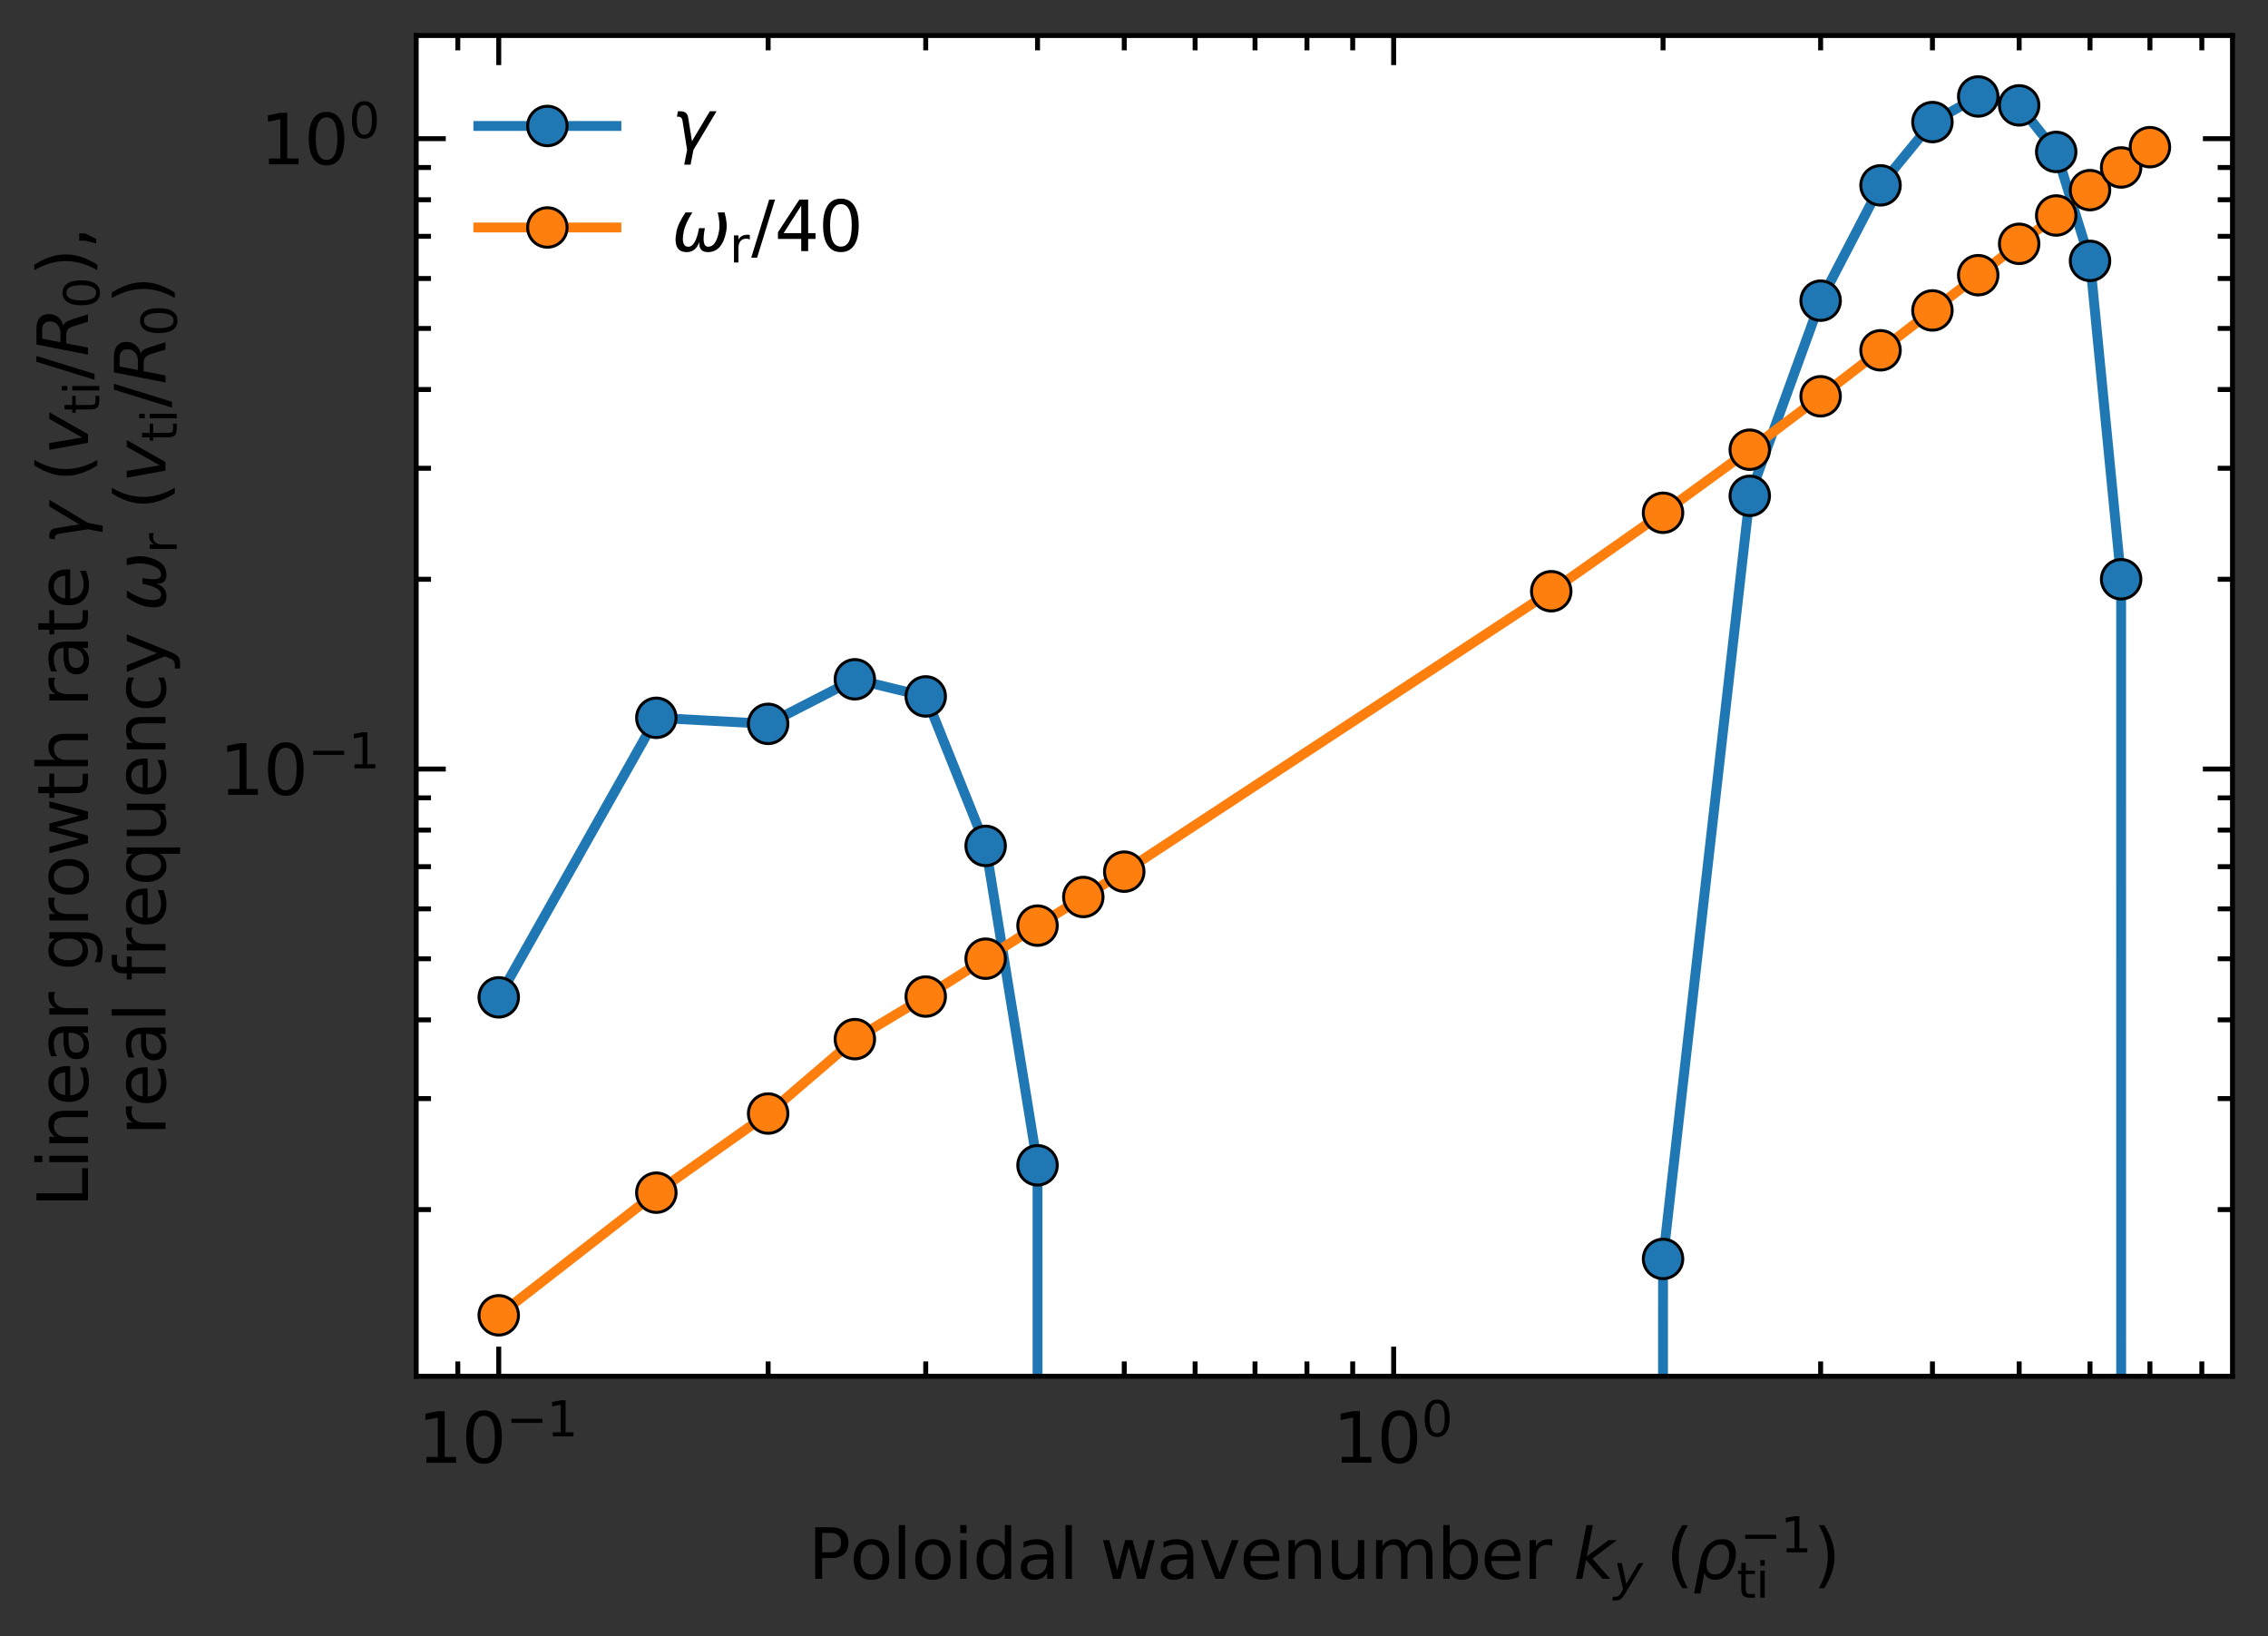 <?xml version="1.0" encoding="utf-8" standalone="no"?>
<!DOCTYPE svg PUBLIC "-//W3C//DTD SVG 1.1//EN"
  "http://www.w3.org/Graphics/SVG/1.1/DTD/svg11.dtd">
<svg xmlns:xlink="http://www.w3.org/1999/xlink" width="229.934pt" height="165.845pt" viewBox="0 0 229.934 165.845" xmlns="http://www.w3.org/2000/svg" version="1.1">
 <rect x="0" y="0" width="229.934" height="165.845" fill="#333333" stroke="none"/>
 <defs>
  <style type="text/css">*{stroke-linejoin: round; stroke-linecap: butt}</style>
 </defs>
 <g id="figure_1">
  <g id="patch_1">
   <path d="M 0 165.845 
L 229.934 165.845 
L 229.934 0 
L 0 0 
L 0 165.845 
z
" style="fill: none"/>
  </g>
  <g id="axes_1">
   <g id="patch_2">
    <path d="M 42.194 139.5 
L 226.334 139.5 
L 226.334 3.6 
L 42.194 3.6 
z
" style="fill: #ffffff"/>
   </g>
   <g id="matplotlib.axis_1">
    <g id="xtick_1">
     <g id="line2d_1">
      <defs>
       <path id="m460723ebdd" d="M 0 0 
L 0 -3 
" style="stroke: #000000; stroke-width: 0.5"/>
      </defs>
      <g>
       <use xlink:href="#m460723ebdd" x="50.564" y="139.5" style="stroke: #000000; stroke-width: 0.5"/>
      </g>
     </g>
     <g id="line2d_2">
      <defs>
       <path id="mbcb202afec" d="M 0 0 
L 0 3 
" style="stroke: #000000; stroke-width: 0.5"/>
      </defs>
      <g>
       <use xlink:href="#mbcb202afec" x="50.564" y="3.6" style="stroke: #000000; stroke-width: 0.5"/>
      </g>
     </g>
     <g id="text_1">
      <!-- $\mathdefault{10^{-1}}$ -->
      <g transform="translate(42.339 148.319)scale(0.07 -0.07)">
       <defs>
        <path id="DejaVuSans-31" d="M 794 531 
L 1825 531 
L 1825 4091 
L 703 3866 
L 703 4441 
L 1819 4666 
L 2450 4666 
L 2450 531 
L 3481 531 
L 3481 0 
L 794 0 
L 794 531 
z
" transform="scale(0.016)"/>
        <path id="DejaVuSans-30" d="M 2034 4250 
Q 1547 4250 1301 3770 
Q 1056 3291 1056 2328 
Q 1056 1369 1301 889 
Q 1547 409 2034 409 
Q 2525 409 2770 889 
Q 3016 1369 3016 2328 
Q 3016 3291 2770 3770 
Q 2525 4250 2034 4250 
z
M 2034 4750 
Q 2819 4750 3233 4129 
Q 3647 3509 3647 2328 
Q 3647 1150 3233 529 
Q 2819 -91 2034 -91 
Q 1250 -91 836 529 
Q 422 1150 422 2328 
Q 422 3509 836 4129 
Q 1250 4750 2034 4750 
z
" transform="scale(0.016)"/>
        <path id="DejaVuSans-2212" d="M 678 2272 
L 4684 2272 
L 4684 1741 
L 678 1741 
L 678 2272 
z
" transform="scale(0.016)"/>
       </defs>
       <use xlink:href="#DejaVuSans-31" transform="translate(0 0.684)"/>
       <use xlink:href="#DejaVuSans-30" transform="translate(63.623 0.684)"/>
       <use xlink:href="#DejaVuSans-2212" transform="translate(128.203 38.966)scale(0.7)"/>
       <use xlink:href="#DejaVuSans-31" transform="translate(186.855 38.966)scale(0.7)"/>
      </g>
     </g>
    </g>
    <g id="xtick_2">
     <g id="line2d_3">
      <g>
       <use xlink:href="#m460723ebdd" x="141.291" y="139.5" style="stroke: #000000; stroke-width: 0.5"/>
      </g>
     </g>
     <g id="line2d_4">
      <g>
       <use xlink:href="#mbcb202afec" x="141.291" y="3.6" style="stroke: #000000; stroke-width: 0.5"/>
      </g>
     </g>
     <g id="text_2">
      <!-- $\mathdefault{10^{0}}$ -->
      <g transform="translate(135.131 148.319)scale(0.07 -0.07)">
       <use xlink:href="#DejaVuSans-31" transform="translate(0 0.766)"/>
       <use xlink:href="#DejaVuSans-30" transform="translate(63.623 0.766)"/>
       <use xlink:href="#DejaVuSans-30" transform="translate(128.203 39.047)scale(0.7)"/>
      </g>
     </g>
    </g>
    <g id="xtick_3">
     <g id="line2d_5">
      <defs>
       <path id="m50332bad24" d="M 0 0 
L 0 -1.5 
" style="stroke: #000000; stroke-width: 0.5"/>
      </defs>
      <g>
       <use xlink:href="#m50332bad24" x="46.413" y="139.5" style="stroke: #000000; stroke-width: 0.5"/>
      </g>
     </g>
     <g id="line2d_6">
      <defs>
       <path id="m4f53a99986" d="M 0 0 
L 0 1.5 
" style="stroke: #000000; stroke-width: 0.5"/>
      </defs>
      <g>
       <use xlink:href="#m4f53a99986" x="46.413" y="3.6" style="stroke: #000000; stroke-width: 0.5"/>
      </g>
     </g>
    </g>
    <g id="xtick_4">
     <g id="line2d_7">
      <g>
       <use xlink:href="#m50332bad24" x="77.876" y="139.5" style="stroke: #000000; stroke-width: 0.5"/>
      </g>
     </g>
     <g id="line2d_8">
      <g>
       <use xlink:href="#m4f53a99986" x="77.876" y="3.6" style="stroke: #000000; stroke-width: 0.5"/>
      </g>
     </g>
    </g>
    <g id="xtick_5">
     <g id="line2d_9">
      <g>
       <use xlink:href="#m50332bad24" x="93.852" y="139.5" style="stroke: #000000; stroke-width: 0.5"/>
      </g>
     </g>
     <g id="line2d_10">
      <g>
       <use xlink:href="#m4f53a99986" x="93.852" y="3.6" style="stroke: #000000; stroke-width: 0.5"/>
      </g>
     </g>
    </g>
    <g id="xtick_6">
     <g id="line2d_11">
      <g>
       <use xlink:href="#m50332bad24" x="105.187" y="139.5" style="stroke: #000000; stroke-width: 0.5"/>
      </g>
     </g>
     <g id="line2d_12">
      <g>
       <use xlink:href="#m4f53a99986" x="105.187" y="3.6" style="stroke: #000000; stroke-width: 0.5"/>
      </g>
     </g>
    </g>
    <g id="xtick_7">
     <g id="line2d_13">
      <g>
       <use xlink:href="#m50332bad24" x="113.979" y="139.5" style="stroke: #000000; stroke-width: 0.5"/>
      </g>
     </g>
     <g id="line2d_14">
      <g>
       <use xlink:href="#m4f53a99986" x="113.979" y="3.6" style="stroke: #000000; stroke-width: 0.5"/>
      </g>
     </g>
    </g>
    <g id="xtick_8">
     <g id="line2d_15">
      <g>
       <use xlink:href="#m50332bad24" x="121.163" y="139.5" style="stroke: #000000; stroke-width: 0.5"/>
      </g>
     </g>
     <g id="line2d_16">
      <g>
       <use xlink:href="#m4f53a99986" x="121.163" y="3.6" style="stroke: #000000; stroke-width: 0.5"/>
      </g>
     </g>
    </g>
    <g id="xtick_9">
     <g id="line2d_17">
      <g>
       <use xlink:href="#m50332bad24" x="127.237" y="139.5" style="stroke: #000000; stroke-width: 0.5"/>
      </g>
     </g>
     <g id="line2d_18">
      <g>
       <use xlink:href="#m4f53a99986" x="127.237" y="3.6" style="stroke: #000000; stroke-width: 0.5"/>
      </g>
     </g>
    </g>
    <g id="xtick_10">
     <g id="line2d_19">
      <g>
       <use xlink:href="#m50332bad24" x="132.499" y="139.5" style="stroke: #000000; stroke-width: 0.5"/>
      </g>
     </g>
     <g id="line2d_20">
      <g>
       <use xlink:href="#m4f53a99986" x="132.499" y="3.6" style="stroke: #000000; stroke-width: 0.5"/>
      </g>
     </g>
    </g>
    <g id="xtick_11">
     <g id="line2d_21">
      <g>
       <use xlink:href="#m50332bad24" x="137.139" y="139.5" style="stroke: #000000; stroke-width: 0.5"/>
      </g>
     </g>
     <g id="line2d_22">
      <g>
       <use xlink:href="#m4f53a99986" x="137.139" y="3.6" style="stroke: #000000; stroke-width: 0.5"/>
      </g>
     </g>
    </g>
    <g id="xtick_12">
     <g id="line2d_23">
      <g>
       <use xlink:href="#m50332bad24" x="168.602" y="139.5" style="stroke: #000000; stroke-width: 0.5"/>
      </g>
     </g>
     <g id="line2d_24">
      <g>
       <use xlink:href="#m4f53a99986" x="168.602" y="3.6" style="stroke: #000000; stroke-width: 0.5"/>
      </g>
     </g>
    </g>
    <g id="xtick_13">
     <g id="line2d_25">
      <g>
       <use xlink:href="#m50332bad24" x="184.579" y="139.5" style="stroke: #000000; stroke-width: 0.5"/>
      </g>
     </g>
     <g id="line2d_26">
      <g>
       <use xlink:href="#m4f53a99986" x="184.579" y="3.6" style="stroke: #000000; stroke-width: 0.5"/>
      </g>
     </g>
    </g>
    <g id="xtick_14">
     <g id="line2d_27">
      <g>
       <use xlink:href="#m50332bad24" x="195.914" y="139.5" style="stroke: #000000; stroke-width: 0.5"/>
      </g>
     </g>
     <g id="line2d_28">
      <g>
       <use xlink:href="#m4f53a99986" x="195.914" y="3.6" style="stroke: #000000; stroke-width: 0.5"/>
      </g>
     </g>
    </g>
    <g id="xtick_15">
     <g id="line2d_29">
      <g>
       <use xlink:href="#m50332bad24" x="204.706" y="139.5" style="stroke: #000000; stroke-width: 0.5"/>
      </g>
     </g>
     <g id="line2d_30">
      <g>
       <use xlink:href="#m4f53a99986" x="204.706" y="3.6" style="stroke: #000000; stroke-width: 0.5"/>
      </g>
     </g>
    </g>
    <g id="xtick_16">
     <g id="line2d_31">
      <g>
       <use xlink:href="#m50332bad24" x="211.89" y="139.5" style="stroke: #000000; stroke-width: 0.5"/>
      </g>
     </g>
     <g id="line2d_32">
      <g>
       <use xlink:href="#m4f53a99986" x="211.89" y="3.6" style="stroke: #000000; stroke-width: 0.5"/>
      </g>
     </g>
    </g>
    <g id="xtick_17">
     <g id="line2d_33">
      <g>
       <use xlink:href="#m50332bad24" x="217.964" y="139.5" style="stroke: #000000; stroke-width: 0.5"/>
      </g>
     </g>
     <g id="line2d_34">
      <g>
       <use xlink:href="#m4f53a99986" x="217.964" y="3.6" style="stroke: #000000; stroke-width: 0.5"/>
      </g>
     </g>
    </g>
    <g id="xtick_18">
     <g id="line2d_35">
      <g>
       <use xlink:href="#m50332bad24" x="223.225" y="139.5" style="stroke: #000000; stroke-width: 0.5"/>
      </g>
     </g>
     <g id="line2d_36">
      <g>
       <use xlink:href="#m4f53a99986" x="223.225" y="3.6" style="stroke: #000000; stroke-width: 0.5"/>
      </g>
     </g>
    </g>
    <g id="text_3">
     <!-- Poloidal wavenumber $k_y$ ($\rho_\mathrm{ti}^{-1}$) -->
     <g transform="translate(81.939 160.075)scale(0.07 -0.07)">
      <defs>
       <path id="DejaVuSans-50" d="M 1259 4147 
L 1259 2394 
L 2053 2394 
Q 2494 2394 2734 2622 
Q 2975 2850 2975 3272 
Q 2975 3691 2734 3919 
Q 2494 4147 2053 4147 
L 1259 4147 
z
M 628 4666 
L 2053 4666 
Q 2838 4666 3239 4311 
Q 3641 3956 3641 3272 
Q 3641 2581 3239 2228 
Q 2838 1875 2053 1875 
L 1259 1875 
L 1259 0 
L 628 0 
L 628 4666 
z
" transform="scale(0.016)"/>
       <path id="DejaVuSans-6f" d="M 1959 3097 
Q 1497 3097 1228 2736 
Q 959 2375 959 1747 
Q 959 1119 1226 758 
Q 1494 397 1959 397 
Q 2419 397 2687 759 
Q 2956 1122 2956 1747 
Q 2956 2369 2687 2733 
Q 2419 3097 1959 3097 
z
M 1959 3584 
Q 2709 3584 3137 3096 
Q 3566 2609 3566 1747 
Q 3566 888 3137 398 
Q 2709 -91 1959 -91 
Q 1206 -91 779 398 
Q 353 888 353 1747 
Q 353 2609 779 3096 
Q 1206 3584 1959 3584 
z
" transform="scale(0.016)"/>
       <path id="DejaVuSans-6c" d="M 603 4863 
L 1178 4863 
L 1178 0 
L 603 0 
L 603 4863 
z
" transform="scale(0.016)"/>
       <path id="DejaVuSans-69" d="M 603 3500 
L 1178 3500 
L 1178 0 
L 603 0 
L 603 3500 
z
M 603 4863 
L 1178 4863 
L 1178 4134 
L 603 4134 
L 603 4863 
z
" transform="scale(0.016)"/>
       <path id="DejaVuSans-64" d="M 2906 2969 
L 2906 4863 
L 3481 4863 
L 3481 0 
L 2906 0 
L 2906 525 
Q 2725 213 2448 61 
Q 2172 -91 1784 -91 
Q 1150 -91 751 415 
Q 353 922 353 1747 
Q 353 2572 751 3078 
Q 1150 3584 1784 3584 
Q 2172 3584 2448 3432 
Q 2725 3281 2906 2969 
z
M 947 1747 
Q 947 1113 1208 752 
Q 1469 391 1925 391 
Q 2381 391 2643 752 
Q 2906 1113 2906 1747 
Q 2906 2381 2643 2742 
Q 2381 3103 1925 3103 
Q 1469 3103 1208 2742 
Q 947 2381 947 1747 
z
" transform="scale(0.016)"/>
       <path id="DejaVuSans-61" d="M 2194 1759 
Q 1497 1759 1228 1600 
Q 959 1441 959 1056 
Q 959 750 1161 570 
Q 1363 391 1709 391 
Q 2188 391 2477 730 
Q 2766 1069 2766 1631 
L 2766 1759 
L 2194 1759 
z
M 3341 1997 
L 3341 0 
L 2766 0 
L 2766 531 
Q 2569 213 2275 61 
Q 1981 -91 1556 -91 
Q 1019 -91 701 211 
Q 384 513 384 1019 
Q 384 1609 779 1909 
Q 1175 2209 1959 2209 
L 2766 2209 
L 2766 2266 
Q 2766 2663 2505 2880 
Q 2244 3097 1772 3097 
Q 1472 3097 1187 3025 
Q 903 2953 641 2809 
L 641 3341 
Q 956 3463 1253 3523 
Q 1550 3584 1831 3584 
Q 2591 3584 2966 3190 
Q 3341 2797 3341 1997 
z
" transform="scale(0.016)"/>
       <path id="DejaVuSans-20" transform="scale(0.016)"/>
       <path id="DejaVuSans-77" d="M 269 3500 
L 844 3500 
L 1563 769 
L 2278 3500 
L 2956 3500 
L 3675 769 
L 4391 3500 
L 4966 3500 
L 4050 0 
L 3372 0 
L 2619 2869 
L 1863 0 
L 1184 0 
L 269 3500 
z
" transform="scale(0.016)"/>
       <path id="DejaVuSans-76" d="M 191 3500 
L 800 3500 
L 1894 563 
L 2988 3500 
L 3597 3500 
L 2284 0 
L 1503 0 
L 191 3500 
z
" transform="scale(0.016)"/>
       <path id="DejaVuSans-65" d="M 3597 1894 
L 3597 1613 
L 953 1613 
Q 991 1019 1311 708 
Q 1631 397 2203 397 
Q 2534 397 2845 478 
Q 3156 559 3463 722 
L 3463 178 
Q 3153 47 2828 -22 
Q 2503 -91 2169 -91 
Q 1331 -91 842 396 
Q 353 884 353 1716 
Q 353 2575 817 3079 
Q 1281 3584 2069 3584 
Q 2775 3584 3186 3129 
Q 3597 2675 3597 1894 
z
M 3022 2063 
Q 3016 2534 2758 2815 
Q 2500 3097 2075 3097 
Q 1594 3097 1305 2825 
Q 1016 2553 972 2059 
L 3022 2063 
z
" transform="scale(0.016)"/>
       <path id="DejaVuSans-6e" d="M 3513 2113 
L 3513 0 
L 2938 0 
L 2938 2094 
Q 2938 2591 2744 2837 
Q 2550 3084 2163 3084 
Q 1697 3084 1428 2787 
Q 1159 2491 1159 1978 
L 1159 0 
L 581 0 
L 581 3500 
L 1159 3500 
L 1159 2956 
Q 1366 3272 1645 3428 
Q 1925 3584 2291 3584 
Q 2894 3584 3203 3211 
Q 3513 2838 3513 2113 
z
" transform="scale(0.016)"/>
       <path id="DejaVuSans-75" d="M 544 1381 
L 544 3500 
L 1119 3500 
L 1119 1403 
Q 1119 906 1312 657 
Q 1506 409 1894 409 
Q 2359 409 2629 706 
Q 2900 1003 2900 1516 
L 2900 3500 
L 3475 3500 
L 3475 0 
L 2900 0 
L 2900 538 
Q 2691 219 2414 64 
Q 2138 -91 1772 -91 
Q 1169 -91 856 284 
Q 544 659 544 1381 
z
M 1991 3584 
L 1991 3584 
z
" transform="scale(0.016)"/>
       <path id="DejaVuSans-6d" d="M 3328 2828 
Q 3544 3216 3844 3400 
Q 4144 3584 4550 3584 
Q 5097 3584 5394 3201 
Q 5691 2819 5691 2113 
L 5691 0 
L 5113 0 
L 5113 2094 
Q 5113 2597 4934 2840 
Q 4756 3084 4391 3084 
Q 3944 3084 3684 2787 
Q 3425 2491 3425 1978 
L 3425 0 
L 2847 0 
L 2847 2094 
Q 2847 2600 2669 2842 
Q 2491 3084 2119 3084 
Q 1678 3084 1418 2786 
Q 1159 2488 1159 1978 
L 1159 0 
L 581 0 
L 581 3500 
L 1159 3500 
L 1159 2956 
Q 1356 3278 1631 3431 
Q 1906 3584 2284 3584 
Q 2666 3584 2933 3390 
Q 3200 3197 3328 2828 
z
" transform="scale(0.016)"/>
       <path id="DejaVuSans-62" d="M 3116 1747 
Q 3116 2381 2855 2742 
Q 2594 3103 2138 3103 
Q 1681 3103 1420 2742 
Q 1159 2381 1159 1747 
Q 1159 1113 1420 752 
Q 1681 391 2138 391 
Q 2594 391 2855 752 
Q 3116 1113 3116 1747 
z
M 1159 2969 
Q 1341 3281 1617 3432 
Q 1894 3584 2278 3584 
Q 2916 3584 3314 3078 
Q 3713 2572 3713 1747 
Q 3713 922 3314 415 
Q 2916 -91 2278 -91 
Q 1894 -91 1617 61 
Q 1341 213 1159 525 
L 1159 0 
L 581 0 
L 581 4863 
L 1159 4863 
L 1159 2969 
z
" transform="scale(0.016)"/>
       <path id="DejaVuSans-72" d="M 2631 2963 
Q 2534 3019 2420 3045 
Q 2306 3072 2169 3072 
Q 1681 3072 1420 2755 
Q 1159 2438 1159 1844 
L 1159 0 
L 581 0 
L 581 3500 
L 1159 3500 
L 1159 2956 
Q 1341 3275 1631 3429 
Q 1922 3584 2338 3584 
Q 2397 3584 2469 3576 
Q 2541 3569 2628 3553 
L 2631 2963 
z
" transform="scale(0.016)"/>
       <path id="DejaVuSans-Oblique-6b" d="M 1172 4863 
L 1747 4863 
L 1197 2028 
L 3169 3500 
L 3916 3500 
L 1716 1825 
L 3322 0 
L 2625 0 
L 1131 1709 
L 800 0 
L 225 0 
L 1172 4863 
z
" transform="scale(0.016)"/>
       <path id="DejaVuSans-Oblique-79" d="M 1588 -325 
Q 1188 -997 936 -1164 
Q 684 -1331 294 -1331 
L -159 -1331 
L -63 -850 
L 269 -850 
Q 509 -850 678 -719 
Q 847 -588 1056 -206 
L 1234 128 
L 459 3500 
L 1069 3500 
L 1650 819 
L 3256 3500 
L 3859 3500 
L 1588 -325 
z
" transform="scale(0.016)"/>
       <path id="DejaVuSans-28" d="M 1984 4856 
Q 1566 4138 1362 3434 
Q 1159 2731 1159 2009 
Q 1159 1288 1364 580 
Q 1569 -128 1984 -844 
L 1484 -844 
Q 1016 -109 783 600 
Q 550 1309 550 2009 
Q 550 2706 781 3412 
Q 1013 4119 1484 4856 
L 1984 4856 
z
" transform="scale(0.016)"/>
       <path id="DejaVuSans-Oblique-3c1" d="M 1203 2875 
Q 1453 3194 1981 3475 
Q 2188 3584 2756 3584 
Q 3394 3584 3694 3078 
Q 3994 2572 3834 1747 
Q 3672 922 3175 415 
Q 2678 -91 2041 -91 
Q 1656 -91 1409 63 
Q 1163 213 1044 525 
L 681 -1331 
L 103 -1331 
L 697 1716 
Q 838 2438 1203 2875 
z
M 3238 1747 
Q 3359 2381 3169 2744 
Q 2978 3103 2522 3103 
Q 2066 3103 1734 2744 
Q 1403 2381 1281 1747 
Q 1156 1113 1347 750 
Q 1538 391 1994 391 
Q 2450 391 2781 750 
Q 3113 1113 3238 1747 
z
" transform="scale(0.016)"/>
       <path id="DejaVuSans-74" d="M 1172 4494 
L 1172 3500 
L 2356 3500 
L 2356 3053 
L 1172 3053 
L 1172 1153 
Q 1172 725 1289 603 
Q 1406 481 1766 481 
L 2356 481 
L 2356 0 
L 1766 0 
Q 1100 0 847 248 
Q 594 497 594 1153 
L 594 3053 
L 172 3053 
L 172 3500 
L 594 3500 
L 594 4494 
L 1172 4494 
z
" transform="scale(0.016)"/>
       <path id="DejaVuSans-29" d="M 513 4856 
L 1013 4856 
Q 1481 4119 1714 3412 
Q 1947 2706 1947 2009 
Q 1947 1309 1714 600 
Q 1481 -109 1013 -844 
L 513 -844 
Q 928 -128 1133 580 
Q 1338 1288 1338 2009 
Q 1338 2731 1133 3434 
Q 928 4138 513 4856 
z
" transform="scale(0.016)"/>
      </defs>
      <use xlink:href="#DejaVuSans-50" transform="translate(0 0.62)"/>
      <use xlink:href="#DejaVuSans-6f" transform="translate(60.303 0.62)"/>
      <use xlink:href="#DejaVuSans-6c" transform="translate(121.484 0.62)"/>
      <use xlink:href="#DejaVuSans-6f" transform="translate(149.268 0.62)"/>
      <use xlink:href="#DejaVuSans-69" transform="translate(210.449 0.62)"/>
      <use xlink:href="#DejaVuSans-64" transform="translate(238.232 0.62)"/>
      <use xlink:href="#DejaVuSans-61" transform="translate(301.709 0.62)"/>
      <use xlink:href="#DejaVuSans-6c" transform="translate(362.988 0.62)"/>
      <use xlink:href="#DejaVuSans-20" transform="translate(390.771 0.62)"/>
      <use xlink:href="#DejaVuSans-77" transform="translate(422.559 0.62)"/>
      <use xlink:href="#DejaVuSans-61" transform="translate(504.346 0.62)"/>
      <use xlink:href="#DejaVuSans-76" transform="translate(565.625 0.62)"/>
      <use xlink:href="#DejaVuSans-65" transform="translate(624.805 0.62)"/>
      <use xlink:href="#DejaVuSans-6e" transform="translate(686.328 0.62)"/>
      <use xlink:href="#DejaVuSans-75" transform="translate(749.707 0.62)"/>
      <use xlink:href="#DejaVuSans-6d" transform="translate(813.086 0.62)"/>
      <use xlink:href="#DejaVuSans-62" transform="translate(910.498 0.62)"/>
      <use xlink:href="#DejaVuSans-65" transform="translate(973.975 0.62)"/>
      <use xlink:href="#DejaVuSans-72" transform="translate(1035.498 0.62)"/>
      <use xlink:href="#DejaVuSans-20" transform="translate(1076.611 0.62)"/>
      <use xlink:href="#DejaVuSans-Oblique-6b" transform="translate(1108.398 0.62)"/>
      <use xlink:href="#DejaVuSans-Oblique-79" transform="translate(1166.309 -15.786)scale(0.7)"/>
      <use xlink:href="#DejaVuSans-20" transform="translate(1210.469 0.62)"/>
      <use xlink:href="#DejaVuSans-28" transform="translate(1242.256 0.62)"/>
      <use xlink:href="#DejaVuSans-Oblique-3c1" transform="translate(1281.27 0.62)"/>
      <use xlink:href="#DejaVuSans-2212" transform="translate(1349.396 38.966)scale(0.7)"/>
      <use xlink:href="#DejaVuSans-31" transform="translate(1408.048 38.966)scale(0.7)"/>
      <use xlink:href="#DejaVuSans-74" transform="translate(1344.746 -26.723)scale(0.7)"/>
      <use xlink:href="#DejaVuSans-69" transform="translate(1372.192 -26.723)scale(0.7)"/>
      <use xlink:href="#DejaVuSans-29" transform="translate(1455.319 0.62)"/>
     </g>
    </g>
   </g>
   <g id="matplotlib.axis_2">
    <g id="ytick_1">
     <g id="line2d_37">
      <defs>
       <path id="m4d79a53918" d="M 0 0 
L 3 0 
" style="stroke: #000000; stroke-width: 0.5"/>
      </defs>
      <g>
       <use xlink:href="#m4d79a53918" x="42.194" y="77.949" style="stroke: #000000; stroke-width: 0.5"/>
      </g>
     </g>
     <g id="line2d_38">
      <defs>
       <path id="mb106761377" d="M 0 0 
L -3 0 
" style="stroke: #000000; stroke-width: 0.5"/>
      </defs>
      <g>
       <use xlink:href="#mb106761377" x="226.334" y="77.949" style="stroke: #000000; stroke-width: 0.5"/>
      </g>
     </g>
     <g id="text_4">
      <!-- $\mathdefault{10^{-1}}$ -->
      <g transform="translate(22.244 80.608)scale(0.07 -0.07)">
       <use xlink:href="#DejaVuSans-31" transform="translate(0 0.684)"/>
       <use xlink:href="#DejaVuSans-30" transform="translate(63.623 0.684)"/>
       <use xlink:href="#DejaVuSans-2212" transform="translate(128.203 38.966)scale(0.7)"/>
       <use xlink:href="#DejaVuSans-31" transform="translate(186.855 38.966)scale(0.7)"/>
      </g>
     </g>
    </g>
    <g id="ytick_2">
     <g id="line2d_39">
      <g>
       <use xlink:href="#m4d79a53918" x="42.194" y="14.056" style="stroke: #000000; stroke-width: 0.5"/>
      </g>
     </g>
     <g id="line2d_40">
      <g>
       <use xlink:href="#mb106761377" x="226.334" y="14.056" style="stroke: #000000; stroke-width: 0.5"/>
      </g>
     </g>
     <g id="text_5">
      <!-- $\mathdefault{10^{0}}$ -->
      <g transform="translate(26.374 16.716)scale(0.07 -0.07)">
       <use xlink:href="#DejaVuSans-31" transform="translate(0 0.766)"/>
       <use xlink:href="#DejaVuSans-30" transform="translate(63.623 0.766)"/>
       <use xlink:href="#DejaVuSans-30" transform="translate(128.203 39.047)scale(0.7)"/>
      </g>
     </g>
    </g>
    <g id="ytick_3">
     <g id="line2d_41">
      <defs>
       <path id="mc15b404b22" d="M 0 0 
L 1.5 0 
" style="stroke: #000000; stroke-width: 0.5"/>
      </defs>
      <g>
       <use xlink:href="#mc15b404b22" x="42.194" y="122.608" style="stroke: #000000; stroke-width: 0.5"/>
      </g>
     </g>
     <g id="line2d_42">
      <defs>
       <path id="m4c3fc119a7" d="M 0 0 
L -1.5 0 
" style="stroke: #000000; stroke-width: 0.5"/>
      </defs>
      <g>
       <use xlink:href="#m4c3fc119a7" x="226.334" y="122.608" style="stroke: #000000; stroke-width: 0.5"/>
      </g>
     </g>
    </g>
    <g id="ytick_4">
     <g id="line2d_43">
      <g>
       <use xlink:href="#mc15b404b22" x="42.194" y="111.357" style="stroke: #000000; stroke-width: 0.5"/>
      </g>
     </g>
     <g id="line2d_44">
      <g>
       <use xlink:href="#m4c3fc119a7" x="226.334" y="111.357" style="stroke: #000000; stroke-width: 0.5"/>
      </g>
     </g>
    </g>
    <g id="ytick_5">
     <g id="line2d_45">
      <g>
       <use xlink:href="#mc15b404b22" x="42.194" y="103.374" style="stroke: #000000; stroke-width: 0.5"/>
      </g>
     </g>
     <g id="line2d_46">
      <g>
       <use xlink:href="#m4c3fc119a7" x="226.334" y="103.374" style="stroke: #000000; stroke-width: 0.5"/>
      </g>
     </g>
    </g>
    <g id="ytick_6">
     <g id="line2d_47">
      <g>
       <use xlink:href="#mc15b404b22" x="42.194" y="97.182" style="stroke: #000000; stroke-width: 0.5"/>
      </g>
     </g>
     <g id="line2d_48">
      <g>
       <use xlink:href="#m4c3fc119a7" x="226.334" y="97.182" style="stroke: #000000; stroke-width: 0.5"/>
      </g>
     </g>
    </g>
    <g id="ytick_7">
     <g id="line2d_49">
      <g>
       <use xlink:href="#mc15b404b22" x="42.194" y="92.123" style="stroke: #000000; stroke-width: 0.5"/>
      </g>
     </g>
     <g id="line2d_50">
      <g>
       <use xlink:href="#m4c3fc119a7" x="226.334" y="92.123" style="stroke: #000000; stroke-width: 0.5"/>
      </g>
     </g>
    </g>
    <g id="ytick_8">
     <g id="line2d_51">
      <g>
       <use xlink:href="#mc15b404b22" x="42.194" y="87.846" style="stroke: #000000; stroke-width: 0.5"/>
      </g>
     </g>
     <g id="line2d_52">
      <g>
       <use xlink:href="#m4c3fc119a7" x="226.334" y="87.846" style="stroke: #000000; stroke-width: 0.5"/>
      </g>
     </g>
    </g>
    <g id="ytick_9">
     <g id="line2d_53">
      <g>
       <use xlink:href="#mc15b404b22" x="42.194" y="84.141" style="stroke: #000000; stroke-width: 0.5"/>
      </g>
     </g>
     <g id="line2d_54">
      <g>
       <use xlink:href="#m4c3fc119a7" x="226.334" y="84.141" style="stroke: #000000; stroke-width: 0.5"/>
      </g>
     </g>
    </g>
    <g id="ytick_10">
     <g id="line2d_55">
      <g>
       <use xlink:href="#mc15b404b22" x="42.194" y="80.872" style="stroke: #000000; stroke-width: 0.5"/>
      </g>
     </g>
     <g id="line2d_56">
      <g>
       <use xlink:href="#m4c3fc119a7" x="226.334" y="80.872" style="stroke: #000000; stroke-width: 0.5"/>
      </g>
     </g>
    </g>
    <g id="ytick_11">
     <g id="line2d_57">
      <g>
       <use xlink:href="#mc15b404b22" x="42.194" y="58.715" style="stroke: #000000; stroke-width: 0.5"/>
      </g>
     </g>
     <g id="line2d_58">
      <g>
       <use xlink:href="#m4c3fc119a7" x="226.334" y="58.715" style="stroke: #000000; stroke-width: 0.5"/>
      </g>
     </g>
    </g>
    <g id="ytick_12">
     <g id="line2d_59">
      <g>
       <use xlink:href="#mc15b404b22" x="42.194" y="47.464" style="stroke: #000000; stroke-width: 0.5"/>
      </g>
     </g>
     <g id="line2d_60">
      <g>
       <use xlink:href="#m4c3fc119a7" x="226.334" y="47.464" style="stroke: #000000; stroke-width: 0.5"/>
      </g>
     </g>
    </g>
    <g id="ytick_13">
     <g id="line2d_61">
      <g>
       <use xlink:href="#mc15b404b22" x="42.194" y="39.482" style="stroke: #000000; stroke-width: 0.5"/>
      </g>
     </g>
     <g id="line2d_62">
      <g>
       <use xlink:href="#m4c3fc119a7" x="226.334" y="39.482" style="stroke: #000000; stroke-width: 0.5"/>
      </g>
     </g>
    </g>
    <g id="ytick_14">
     <g id="line2d_63">
      <g>
       <use xlink:href="#mc15b404b22" x="42.194" y="33.29" style="stroke: #000000; stroke-width: 0.5"/>
      </g>
     </g>
     <g id="line2d_64">
      <g>
       <use xlink:href="#m4c3fc119a7" x="226.334" y="33.29" style="stroke: #000000; stroke-width: 0.5"/>
      </g>
     </g>
    </g>
    <g id="ytick_15">
     <g id="line2d_65">
      <g>
       <use xlink:href="#mc15b404b22" x="42.194" y="28.231" style="stroke: #000000; stroke-width: 0.5"/>
      </g>
     </g>
     <g id="line2d_66">
      <g>
       <use xlink:href="#m4c3fc119a7" x="226.334" y="28.231" style="stroke: #000000; stroke-width: 0.5"/>
      </g>
     </g>
    </g>
    <g id="ytick_16">
     <g id="line2d_67">
      <g>
       <use xlink:href="#mc15b404b22" x="42.194" y="23.953" style="stroke: #000000; stroke-width: 0.5"/>
      </g>
     </g>
     <g id="line2d_68">
      <g>
       <use xlink:href="#m4c3fc119a7" x="226.334" y="23.953" style="stroke: #000000; stroke-width: 0.5"/>
      </g>
     </g>
    </g>
    <g id="ytick_17">
     <g id="line2d_69">
      <g>
       <use xlink:href="#mc15b404b22" x="42.194" y="20.248" style="stroke: #000000; stroke-width: 0.5"/>
      </g>
     </g>
     <g id="line2d_70">
      <g>
       <use xlink:href="#m4c3fc119a7" x="226.334" y="20.248" style="stroke: #000000; stroke-width: 0.5"/>
      </g>
     </g>
    </g>
    <g id="ytick_18">
     <g id="line2d_71">
      <g>
       <use xlink:href="#mc15b404b22" x="42.194" y="16.98" style="stroke: #000000; stroke-width: 0.5"/>
      </g>
     </g>
     <g id="line2d_72">
      <g>
       <use xlink:href="#m4c3fc119a7" x="226.334" y="16.98" style="stroke: #000000; stroke-width: 0.5"/>
      </g>
     </g>
    </g>
    <g id="text_6">
     <!-- Linear growth rate $\gamma$ ($v_\mathrm{ti}/R_0$),  -->
     <g transform="translate(8.92 122.37)rotate(-90)scale(0.07 -0.07)">
      <defs>
       <path id="DejaVuSans-4c" d="M 628 4666 
L 1259 4666 
L 1259 531 
L 3531 531 
L 3531 0 
L 628 0 
L 628 4666 
z
" transform="scale(0.016)"/>
       <path id="DejaVuSans-67" d="M 2906 1791 
Q 2906 2416 2648 2759 
Q 2391 3103 1925 3103 
Q 1463 3103 1205 2759 
Q 947 2416 947 1791 
Q 947 1169 1205 825 
Q 1463 481 1925 481 
Q 2391 481 2648 825 
Q 2906 1169 2906 1791 
z
M 3481 434 
Q 3481 -459 3084 -895 
Q 2688 -1331 1869 -1331 
Q 1566 -1331 1297 -1286 
Q 1028 -1241 775 -1147 
L 775 -588 
Q 1028 -725 1275 -790 
Q 1522 -856 1778 -856 
Q 2344 -856 2625 -561 
Q 2906 -266 2906 331 
L 2906 616 
Q 2728 306 2450 153 
Q 2172 0 1784 0 
Q 1141 0 747 490 
Q 353 981 353 1791 
Q 353 2603 747 3093 
Q 1141 3584 1784 3584 
Q 2172 3584 2450 3431 
Q 2728 3278 2906 2969 
L 2906 3500 
L 3481 3500 
L 3481 434 
z
" transform="scale(0.016)"/>
       <path id="DejaVuSans-68" d="M 3513 2113 
L 3513 0 
L 2938 0 
L 2938 2094 
Q 2938 2591 2744 2837 
Q 2550 3084 2163 3084 
Q 1697 3084 1428 2787 
Q 1159 2491 1159 1978 
L 1159 0 
L 581 0 
L 581 4863 
L 1159 4863 
L 1159 2956 
Q 1366 3272 1645 3428 
Q 1925 3584 2291 3584 
Q 2894 3584 3203 3211 
Q 3513 2838 3513 2113 
z
" transform="scale(0.016)"/>
       <path id="DejaVuSans-Oblique-3b3" d="M 1491 2950 
L 1838 788 
L 3456 3500 
L 4066 3500 
L 1972 0 
L 1713 -1331 
L 1138 -1331 
L 1397 0 
L 988 2613 
Q 925 3006 628 3006 
L 475 3006 
L 569 3500 
L 788 3500 
Q 1403 3500 1491 2950 
z
" transform="scale(0.016)"/>
       <path id="DejaVuSans-Oblique-76" d="M 459 3500 
L 1069 3500 
L 1581 525 
L 3256 3500 
L 3866 3500 
L 1875 0 
L 1100 0 
L 459 3500 
z
" transform="scale(0.016)"/>
       <path id="DejaVuSans-2f" d="M 1625 4666 
L 2156 4666 
L 531 -594 
L 0 -594 
L 1625 4666 
z
" transform="scale(0.016)"/>
       <path id="DejaVuSans-Oblique-52" d="M 1613 4147 
L 1294 2491 
L 2106 2491 
Q 2584 2491 2879 2755 
Q 3175 3019 3175 3444 
Q 3175 3784 2976 3965 
Q 2778 4147 2406 4147 
L 1613 4147 
z
M 2772 2241 
Q 2972 2194 3105 2009 
Q 3238 1825 3413 1275 
L 3809 0 
L 3144 0 
L 2778 1197 
Q 2638 1659 2453 1815 
Q 2269 1972 1888 1972 
L 1191 1972 
L 806 0 
L 172 0 
L 1081 4666 
L 2503 4666 
Q 3150 4666 3495 4373 
Q 3841 4081 3841 3531 
Q 3841 3044 3547 2687 
Q 3253 2331 2772 2241 
z
" transform="scale(0.016)"/>
       <path id="DejaVuSans-2c" d="M 750 794 
L 1409 794 
L 1409 256 
L 897 -744 
L 494 -744 
L 750 256 
L 750 794 
z
" transform="scale(0.016)"/>
      </defs>
      <use xlink:href="#DejaVuSans-4c" transform="translate(0 0.016)"/>
      <use xlink:href="#DejaVuSans-69" transform="translate(55.713 0.016)"/>
      <use xlink:href="#DejaVuSans-6e" transform="translate(83.496 0.016)"/>
      <use xlink:href="#DejaVuSans-65" transform="translate(146.875 0.016)"/>
      <use xlink:href="#DejaVuSans-61" transform="translate(208.398 0.016)"/>
      <use xlink:href="#DejaVuSans-72" transform="translate(269.678 0.016)"/>
      <use xlink:href="#DejaVuSans-20" transform="translate(310.791 0.016)"/>
      <use xlink:href="#DejaVuSans-67" transform="translate(342.578 0.016)"/>
      <use xlink:href="#DejaVuSans-72" transform="translate(406.055 0.016)"/>
      <use xlink:href="#DejaVuSans-6f" transform="translate(447.168 0.016)"/>
      <use xlink:href="#DejaVuSans-77" transform="translate(508.35 0.016)"/>
      <use xlink:href="#DejaVuSans-74" transform="translate(590.137 0.016)"/>
      <use xlink:href="#DejaVuSans-68" transform="translate(629.346 0.016)"/>
      <use xlink:href="#DejaVuSans-20" transform="translate(692.725 0.016)"/>
      <use xlink:href="#DejaVuSans-72" transform="translate(724.512 0.016)"/>
      <use xlink:href="#DejaVuSans-61" transform="translate(765.625 0.016)"/>
      <use xlink:href="#DejaVuSans-74" transform="translate(826.904 0.016)"/>
      <use xlink:href="#DejaVuSans-65" transform="translate(866.113 0.016)"/>
      <use xlink:href="#DejaVuSans-20" transform="translate(927.637 0.016)"/>
      <use xlink:href="#DejaVuSans-Oblique-3b3" transform="translate(959.424 0.016)"/>
      <use xlink:href="#DejaVuSans-20" transform="translate(1018.604 0.016)"/>
      <use xlink:href="#DejaVuSans-28" transform="translate(1050.391 0.016)"/>
      <use xlink:href="#DejaVuSans-Oblique-76" transform="translate(1089.404 0.016)"/>
      <use xlink:href="#DejaVuSans-74" transform="translate(1148.584 -16.391)scale(0.7)"/>
      <use xlink:href="#DejaVuSans-69" transform="translate(1176.03 -16.391)scale(0.7)"/>
      <use xlink:href="#DejaVuSans-2f" transform="translate(1198.213 0.016)"/>
      <use xlink:href="#DejaVuSans-Oblique-52" transform="translate(1231.904 0.016)"/>
      <use xlink:href="#DejaVuSans-30" transform="translate(1301.387 -16.391)scale(0.7)"/>
      <use xlink:href="#DejaVuSans-29" transform="translate(1348.657 0.016)"/>
      <use xlink:href="#DejaVuSans-2c" transform="translate(1387.671 0.016)"/>
      <use xlink:href="#DejaVuSans-20" transform="translate(1419.458 0.016)"/>
     </g>
     <!-- real frequency $\omega_\mathrm{r}$ ($v_\mathrm{ti}/R_0$) -->
     <g transform="translate(16.774 115.09)rotate(-90)scale(0.07 -0.07)">
      <defs>
       <path id="DejaVuSans-66" d="M 2375 4863 
L 2375 4384 
L 1825 4384 
Q 1516 4384 1395 4259 
Q 1275 4134 1275 3809 
L 1275 3500 
L 2222 3500 
L 2222 3053 
L 1275 3053 
L 1275 0 
L 697 0 
L 697 3053 
L 147 3053 
L 147 3500 
L 697 3500 
L 697 3744 
Q 697 4328 969 4595 
Q 1241 4863 1831 4863 
L 2375 4863 
z
" transform="scale(0.016)"/>
       <path id="DejaVuSans-71" d="M 947 1747 
Q 947 1113 1208 752 
Q 1469 391 1925 391 
Q 2381 391 2643 752 
Q 2906 1113 2906 1747 
Q 2906 2381 2643 2742 
Q 2381 3103 1925 3103 
Q 1469 3103 1208 2742 
Q 947 2381 947 1747 
z
M 2906 525 
Q 2725 213 2448 61 
Q 2172 -91 1784 -91 
Q 1150 -91 751 415 
Q 353 922 353 1747 
Q 353 2572 751 3078 
Q 1150 3584 1784 3584 
Q 2172 3584 2448 3432 
Q 2725 3281 2906 2969 
L 2906 3500 
L 3481 3500 
L 3481 -1331 
L 2906 -1331 
L 2906 525 
z
" transform="scale(0.016)"/>
       <path id="DejaVuSans-63" d="M 3122 3366 
L 3122 2828 
Q 2878 2963 2633 3030 
Q 2388 3097 2138 3097 
Q 1578 3097 1268 2742 
Q 959 2388 959 1747 
Q 959 1106 1268 751 
Q 1578 397 2138 397 
Q 2388 397 2633 464 
Q 2878 531 3122 666 
L 3122 134 
Q 2881 22 2623 -34 
Q 2366 -91 2075 -91 
Q 1284 -91 818 406 
Q 353 903 353 1747 
Q 353 2603 823 3093 
Q 1294 3584 2113 3584 
Q 2378 3584 2631 3529 
Q 2884 3475 3122 3366 
z
" transform="scale(0.016)"/>
       <path id="DejaVuSans-79" d="M 2059 -325 
Q 1816 -950 1584 -1140 
Q 1353 -1331 966 -1331 
L 506 -1331 
L 506 -850 
L 844 -850 
Q 1081 -850 1212 -737 
Q 1344 -625 1503 -206 
L 1606 56 
L 191 3500 
L 800 3500 
L 1894 763 
L 2988 3500 
L 3597 3500 
L 2059 -325 
z
" transform="scale(0.016)"/>
       <path id="DejaVuSans-Oblique-3c9" d="M 1369 -91 
Q 72 -91 434 1766 
Q 575 2500 1256 3500 
L 1875 3500 
Q 1231 2500 1088 1750 
Q 819 397 1519 397 
Q 2166 397 2478 2078 
L 3009 2078 
Q 2669 388 3316 397 
Q 4013 403 4275 1750 
Q 4419 2500 4169 3500 
L 4788 3500 
Q 5075 2500 4934 1766 
Q 4578 -94 3278 -91 
Q 2428 -88 2503 844 
Q 2194 -91 1369 -91 
z
" transform="scale(0.016)"/>
      </defs>
      <use xlink:href="#DejaVuSans-72" transform="translate(0 0.016)"/>
      <use xlink:href="#DejaVuSans-65" transform="translate(41.113 0.016)"/>
      <use xlink:href="#DejaVuSans-61" transform="translate(102.637 0.016)"/>
      <use xlink:href="#DejaVuSans-6c" transform="translate(163.916 0.016)"/>
      <use xlink:href="#DejaVuSans-20" transform="translate(191.699 0.016)"/>
      <use xlink:href="#DejaVuSans-66" transform="translate(223.486 0.016)"/>
      <use xlink:href="#DejaVuSans-72" transform="translate(258.691 0.016)"/>
      <use xlink:href="#DejaVuSans-65" transform="translate(299.805 0.016)"/>
      <use xlink:href="#DejaVuSans-71" transform="translate(361.328 0.016)"/>
      <use xlink:href="#DejaVuSans-75" transform="translate(424.805 0.016)"/>
      <use xlink:href="#DejaVuSans-65" transform="translate(488.184 0.016)"/>
      <use xlink:href="#DejaVuSans-6e" transform="translate(549.707 0.016)"/>
      <use xlink:href="#DejaVuSans-63" transform="translate(613.086 0.016)"/>
      <use xlink:href="#DejaVuSans-79" transform="translate(668.066 0.016)"/>
      <use xlink:href="#DejaVuSans-20" transform="translate(727.246 0.016)"/>
      <use xlink:href="#DejaVuSans-Oblique-3c9" transform="translate(759.033 0.016)"/>
      <use xlink:href="#DejaVuSans-72" transform="translate(842.773 -16.391)scale(0.7)"/>
      <use xlink:href="#DejaVuSans-20" transform="translate(874.287 0.016)"/>
      <use xlink:href="#DejaVuSans-28" transform="translate(906.074 0.016)"/>
      <use xlink:href="#DejaVuSans-Oblique-76" transform="translate(945.088 0.016)"/>
      <use xlink:href="#DejaVuSans-74" transform="translate(1004.268 -16.391)scale(0.7)"/>
      <use xlink:href="#DejaVuSans-69" transform="translate(1031.714 -16.391)scale(0.7)"/>
      <use xlink:href="#DejaVuSans-2f" transform="translate(1053.896 0.016)"/>
      <use xlink:href="#DejaVuSans-Oblique-52" transform="translate(1087.588 0.016)"/>
      <use xlink:href="#DejaVuSans-30" transform="translate(1157.07 -16.391)scale(0.7)"/>
      <use xlink:href="#DejaVuSans-29" transform="translate(1204.341 0.016)"/>
     </g>
    </g>
   </g>
   <g id="line2d_73">
    <path d="M 50.564 101.093 
L 66.54 72.759 
L 77.876 73.373 
L 86.668 68.855 
L 93.852 70.59 
L 99.926 85.742 
L 105.187 118.116 
L 105.191 166.845 
M 168.595 166.845 
L 168.602 127.607 
L 177.395 50.26 
L 184.579 30.476 
L 190.652 18.787 
L 195.914 12.374 
L 200.555 9.777 
L 204.706 10.68 
L 208.462 15.398 
L 211.89 26.442 
L 215.044 58.714 
L 215.049 166.845 
" clip-path="url(#p2c87092e37)" style="fill: none; stroke: #1f77b4; stroke-linecap: square"/>
    <defs>
     <path id="mb48357d6e6" d="M 0 2 
C 0.53 2 1.039 1.789 1.414 1.414 
C 1.789 1.039 2 0.53 2 0 
C 2 -0.53 1.789 -1.039 1.414 -1.414 
C 1.039 -1.789 0.53 -2 0 -2 
C -0.53 -2 -1.039 -1.789 -1.414 -1.414 
C -1.789 -1.039 -2 -0.53 -2 0 
C -2 0.53 -1.789 1.039 -1.414 1.414 
C -1.039 1.789 -0.53 2 0 2 
z
" style="stroke: #000000; stroke-width: 0.3"/>
    </defs>
    <g clip-path="url(#p2c87092e37)">
     <use xlink:href="#mb48357d6e6" x="50.564" y="101.093" style="fill: #1f77b4; stroke: #000000; stroke-width: 0.3"/>
     <use xlink:href="#mb48357d6e6" x="66.54" y="72.759" style="fill: #1f77b4; stroke: #000000; stroke-width: 0.3"/>
     <use xlink:href="#mb48357d6e6" x="77.876" y="73.373" style="fill: #1f77b4; stroke: #000000; stroke-width: 0.3"/>
     <use xlink:href="#mb48357d6e6" x="86.668" y="68.855" style="fill: #1f77b4; stroke: #000000; stroke-width: 0.3"/>
     <use xlink:href="#mb48357d6e6" x="93.852" y="70.59" style="fill: #1f77b4; stroke: #000000; stroke-width: 0.3"/>
     <use xlink:href="#mb48357d6e6" x="99.926" y="85.742" style="fill: #1f77b4; stroke: #000000; stroke-width: 0.3"/>
     <use xlink:href="#mb48357d6e6" x="105.187" y="118.116" style="fill: #1f77b4; stroke: #000000; stroke-width: 0.3"/>
     <use xlink:href="#mb48357d6e6" x="106.047" y="11941.817" style="fill: #1f77b4; stroke: #000000; stroke-width: 0.3"/>
     <use xlink:href="#mb48357d6e6" x="166.503" y="11941.817" style="fill: #1f77b4; stroke: #000000; stroke-width: 0.3"/>
     <use xlink:href="#mb48357d6e6" x="168.602" y="127.607" style="fill: #1f77b4; stroke: #000000; stroke-width: 0.3"/>
     <use xlink:href="#mb48357d6e6" x="177.395" y="50.26" style="fill: #1f77b4; stroke: #000000; stroke-width: 0.3"/>
     <use xlink:href="#mb48357d6e6" x="184.579" y="30.476" style="fill: #1f77b4; stroke: #000000; stroke-width: 0.3"/>
     <use xlink:href="#mb48357d6e6" x="190.652" y="18.787" style="fill: #1f77b4; stroke: #000000; stroke-width: 0.3"/>
     <use xlink:href="#mb48357d6e6" x="195.914" y="12.374" style="fill: #1f77b4; stroke: #000000; stroke-width: 0.3"/>
     <use xlink:href="#mb48357d6e6" x="200.555" y="9.777" style="fill: #1f77b4; stroke: #000000; stroke-width: 0.3"/>
     <use xlink:href="#mb48357d6e6" x="204.706" y="10.68" style="fill: #1f77b4; stroke: #000000; stroke-width: 0.3"/>
     <use xlink:href="#mb48357d6e6" x="208.462" y="15.398" style="fill: #1f77b4; stroke: #000000; stroke-width: 0.3"/>
     <use xlink:href="#mb48357d6e6" x="211.89" y="26.442" style="fill: #1f77b4; stroke: #000000; stroke-width: 0.3"/>
     <use xlink:href="#mb48357d6e6" x="215.044" y="58.714" style="fill: #1f77b4; stroke: #000000; stroke-width: 0.3"/>
     <use xlink:href="#mb48357d6e6" x="215.587" y="11941.817" style="fill: #1f77b4; stroke: #000000; stroke-width: 0.3"/>
    </g>
   </g>
   <g id="line2d_74">
    <path d="M 50.564 133.323 
L 66.54 120.891 
L 77.876 112.871 
L 86.668 105.329 
L 93.852 101.013 
L 99.926 97.176 
L 105.187 93.823 
L 109.828 90.922 
L 113.979 88.353 
L 157.267 59.929 
L 168.602 51.976 
L 177.395 45.583 
L 184.579 40.168 
L 190.652 35.508 
L 195.914 31.466 
L 200.555 27.894 
L 204.706 24.714 
L 208.462 21.843 
L 211.89 19.273 
L 215.044 16.973 
L 217.964 14.917 
" clip-path="url(#p2c87092e37)" style="fill: none; stroke: #ff7f0e; stroke-linecap: square"/>
    <defs>
     <path id="m57949d0646" d="M 0 2 
C 0.53 2 1.039 1.789 1.414 1.414 
C 1.789 1.039 2 0.53 2 0 
C 2 -0.53 1.789 -1.039 1.414 -1.414 
C 1.039 -1.789 0.53 -2 0 -2 
C -0.53 -2 -1.039 -1.789 -1.414 -1.414 
C -1.789 -1.039 -2 -0.53 -2 0 
C -2 0.53 -1.789 1.039 -1.414 1.414 
C -1.039 1.789 -0.53 2 0 2 
z
" style="stroke: #000000; stroke-width: 0.3"/>
    </defs>
    <g clip-path="url(#p2c87092e37)">
     <use xlink:href="#m57949d0646" x="50.564" y="133.323" style="fill: #ff7f0e; stroke: #000000; stroke-width: 0.3"/>
     <use xlink:href="#m57949d0646" x="66.54" y="120.891" style="fill: #ff7f0e; stroke: #000000; stroke-width: 0.3"/>
     <use xlink:href="#m57949d0646" x="77.876" y="112.871" style="fill: #ff7f0e; stroke: #000000; stroke-width: 0.3"/>
     <use xlink:href="#m57949d0646" x="86.668" y="105.329" style="fill: #ff7f0e; stroke: #000000; stroke-width: 0.3"/>
     <use xlink:href="#m57949d0646" x="93.852" y="101.013" style="fill: #ff7f0e; stroke: #000000; stroke-width: 0.3"/>
     <use xlink:href="#m57949d0646" x="99.926" y="97.176" style="fill: #ff7f0e; stroke: #000000; stroke-width: 0.3"/>
     <use xlink:href="#m57949d0646" x="105.187" y="93.823" style="fill: #ff7f0e; stroke: #000000; stroke-width: 0.3"/>
     <use xlink:href="#m57949d0646" x="109.828" y="90.922" style="fill: #ff7f0e; stroke: #000000; stroke-width: 0.3"/>
     <use xlink:href="#m57949d0646" x="113.979" y="88.353" style="fill: #ff7f0e; stroke: #000000; stroke-width: 0.3"/>
     <use xlink:href="#m57949d0646" x="157.267" y="59.929" style="fill: #ff7f0e; stroke: #000000; stroke-width: 0.3"/>
     <use xlink:href="#m57949d0646" x="168.602" y="51.976" style="fill: #ff7f0e; stroke: #000000; stroke-width: 0.3"/>
     <use xlink:href="#m57949d0646" x="177.395" y="45.583" style="fill: #ff7f0e; stroke: #000000; stroke-width: 0.3"/>
     <use xlink:href="#m57949d0646" x="184.579" y="40.168" style="fill: #ff7f0e; stroke: #000000; stroke-width: 0.3"/>
     <use xlink:href="#m57949d0646" x="190.652" y="35.508" style="fill: #ff7f0e; stroke: #000000; stroke-width: 0.3"/>
     <use xlink:href="#m57949d0646" x="195.914" y="31.466" style="fill: #ff7f0e; stroke: #000000; stroke-width: 0.3"/>
     <use xlink:href="#m57949d0646" x="200.555" y="27.894" style="fill: #ff7f0e; stroke: #000000; stroke-width: 0.3"/>
     <use xlink:href="#m57949d0646" x="204.706" y="24.714" style="fill: #ff7f0e; stroke: #000000; stroke-width: 0.3"/>
     <use xlink:href="#m57949d0646" x="208.462" y="21.843" style="fill: #ff7f0e; stroke: #000000; stroke-width: 0.3"/>
     <use xlink:href="#m57949d0646" x="211.89" y="19.273" style="fill: #ff7f0e; stroke: #000000; stroke-width: 0.3"/>
     <use xlink:href="#m57949d0646" x="215.044" y="16.973" style="fill: #ff7f0e; stroke: #000000; stroke-width: 0.3"/>
     <use xlink:href="#m57949d0646" x="217.964" y="14.917" style="fill: #ff7f0e; stroke: #000000; stroke-width: 0.3"/>
    </g>
   </g>
   <g id="patch_3">
    <path d="M 42.194 139.5 
L 42.194 3.6 
" style="fill: none; stroke: #000000; stroke-width: 0.5; stroke-linejoin: miter; stroke-linecap: square"/>
   </g>
   <g id="patch_4">
    <path d="M 226.334 139.5 
L 226.334 3.6 
" style="fill: none; stroke: #000000; stroke-width: 0.5; stroke-linejoin: miter; stroke-linecap: square"/>
   </g>
   <g id="patch_5">
    <path d="M 42.194 139.5 
L 226.334 139.5 
" style="fill: none; stroke: #000000; stroke-width: 0.5; stroke-linejoin: miter; stroke-linecap: square"/>
   </g>
   <g id="patch_6">
    <path d="M 42.194 3.6 
L 226.334 3.6 
" style="fill: none; stroke: #000000; stroke-width: 0.5; stroke-linejoin: miter; stroke-linecap: square"/>
   </g>
   <g id="legend_1">
    <g id="line2d_75">
     <path d="M 48.494 12.769 
L 55.494 12.769 
L 62.494 12.769 
" style="fill: none; stroke: #1f77b4; stroke-linecap: square"/>
     <g>
      <use xlink:href="#mb48357d6e6" x="55.494" y="12.769" style="fill: #1f77b4; stroke: #000000; stroke-width: 0.3"/>
     </g>
    </g>
    <g id="text_7">
     <!-- $\gamma$ -->
     <g transform="translate(68.094 15.219)scale(0.07 -0.07)">
      <use xlink:href="#DejaVuSans-Oblique-3b3" transform="translate(0 0.312)"/>
     </g>
    </g>
    <g id="line2d_76">
     <path d="M 48.494 23.058 
L 55.494 23.058 
L 62.494 23.058 
" style="fill: none; stroke: #ff7f0e; stroke-linecap: square"/>
     <g>
      <use xlink:href="#m57949d0646" x="55.494" y="23.058" style="fill: #ff7f0e; stroke: #000000; stroke-width: 0.3"/>
     </g>
    </g>
    <g id="text_8">
     <!-- $\omega_\mathrm{r}/40$ -->
     <g transform="translate(68.094 25.508)scale(0.07 -0.07)">
      <defs>
       <path id="DejaVuSans-34" d="M 2419 4116 
L 825 1625 
L 2419 1625 
L 2419 4116 
z
M 2253 4666 
L 3047 4666 
L 3047 1625 
L 3713 1625 
L 3713 1100 
L 3047 1100 
L 3047 0 
L 2419 0 
L 2419 1100 
L 313 1100 
L 313 1709 
L 2253 4666 
z
" transform="scale(0.016)"/>
      </defs>
      <use xlink:href="#DejaVuSans-Oblique-3c9" transform="translate(0 0.781)"/>
      <use xlink:href="#DejaVuSans-72" transform="translate(83.74 -15.625)scale(0.7)"/>
      <use xlink:href="#DejaVuSans-2f" transform="translate(115.254 0.781)"/>
      <use xlink:href="#DejaVuSans-34" transform="translate(148.945 0.781)"/>
      <use xlink:href="#DejaVuSans-30" transform="translate(212.568 0.781)"/>
     </g>
    </g>
   </g>
  </g>
 </g>
 <defs>
  <clipPath id="p2c87092e37">
   <rect x="42.194" y="3.6" width="184.14" height="135.9"/>
  </clipPath>
 </defs>
</svg>
